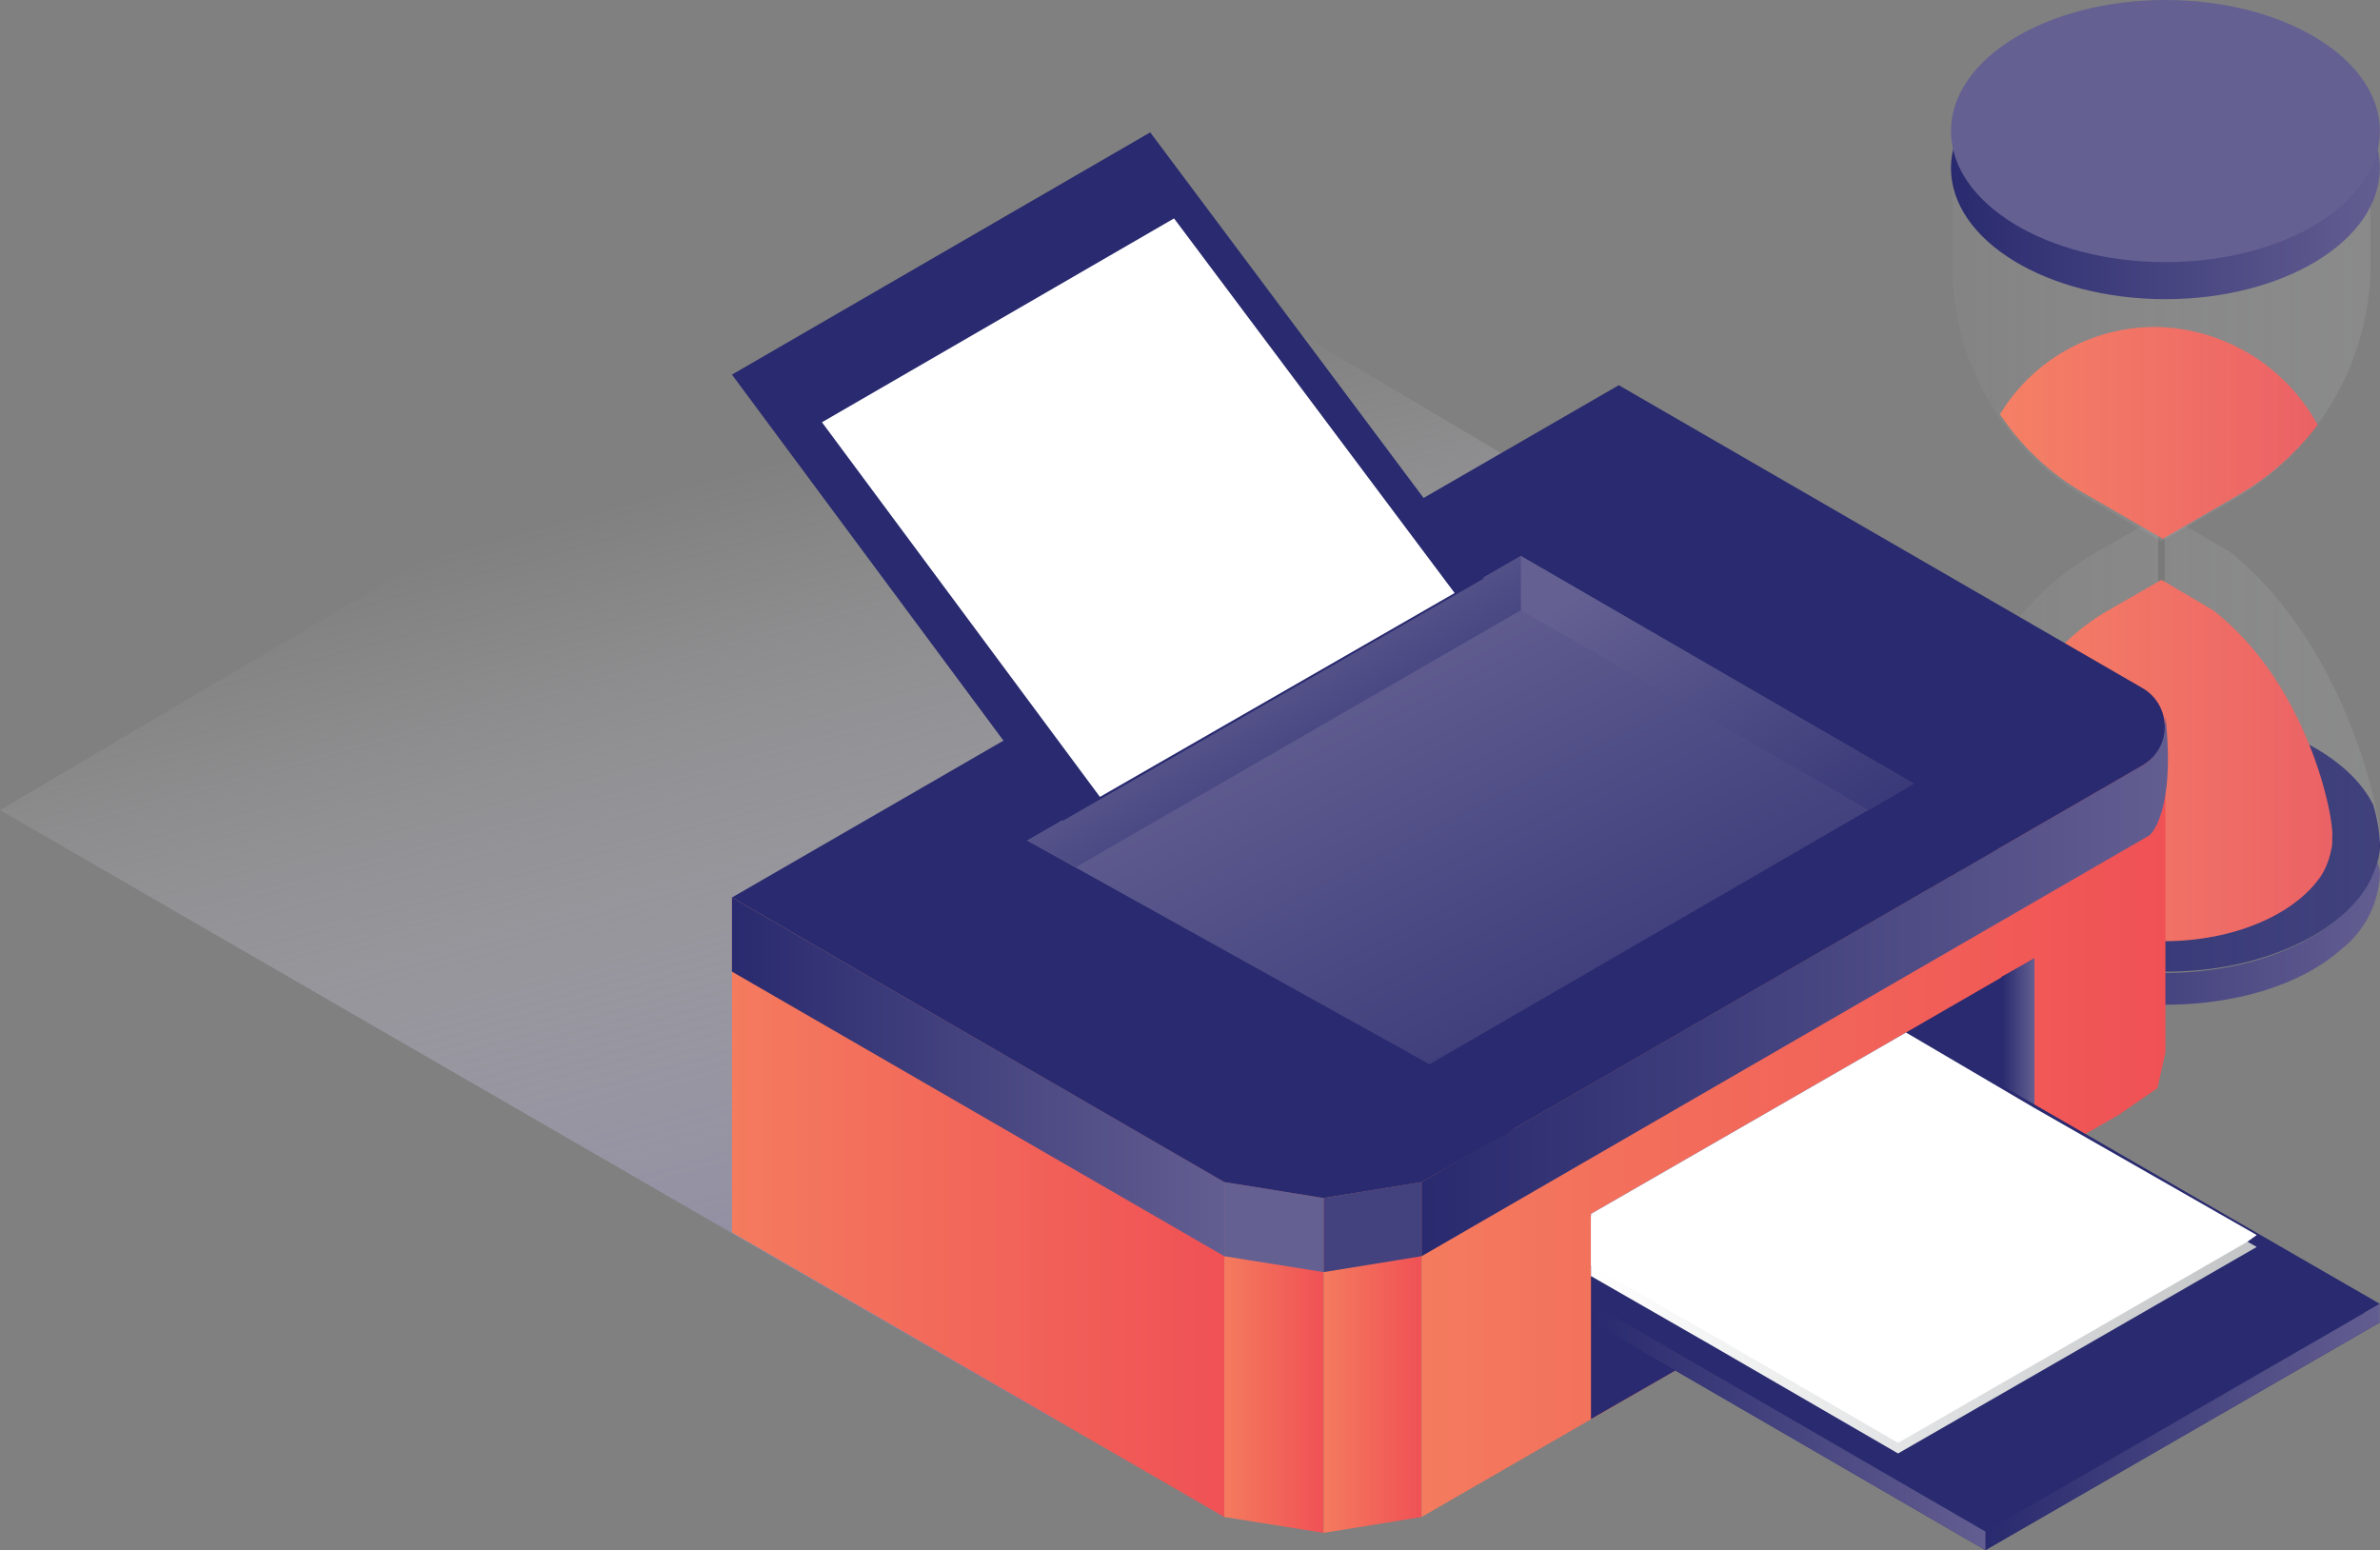 <svg xmlns="http://www.w3.org/2000/svg" xmlns:xlink="http://www.w3.org/1999/xlink" viewBox="363 1599 179.811 117.1">
  <rect x="363" y="1599" width="179.811" height="117.1" fill="#808080" stroke="none"/>
  <defs>
    <style>
      .cls-1 {
        fill: url(#linear-gradient);
      }

      .cls-2 {
        fill: none;
        stroke: #707070;
        stroke-miterlimit: 10;
        stroke-width: 0.5px;
      }

      .cls-3 {
        fill: #292a6f;
      }

      .cls-4 {
        fill: url(#linear-gradient-2);
      }

      .cls-5 {
        fill: url(#linear-gradient-3);
      }

      .cls-6, .cls-8 {
        opacity: 0.15;
      }

      .cls-6 {
        fill: url(#linear-gradient-4);
      }

      .cls-7 {
        fill: url(#linear-gradient-5);
      }

      .cls-8 {
        fill: url(#linear-gradient-6);
      }

      .cls-9 {
        fill: url(#linear-gradient-7);
      }

      .cls-10 {
        fill: #646092;
      }

      .cls-11 {
        fill: url(#linear-gradient-8);
      }

      .cls-12 {
        fill: url(#linear-gradient-9);
      }

      .cls-13 {
        fill: url(#linear-gradient-10);
      }

      .cls-14 {
        fill: url(#linear-gradient-11);
      }

      .cls-15 {
        fill: url(#linear-gradient-12);
      }

      .cls-16 {
        fill: #44427e;
      }

      .cls-17 {
        fill: url(#linear-gradient-13);
      }

      .cls-18 {
        fill: url(#linear-gradient-14);
      }

      .cls-19 {
        fill: url(#linear-gradient-15);
      }

      .cls-20 {
        fill: url(#linear-gradient-16);
      }

      .cls-21 {
        fill: #fff;
      }

      .cls-22 {
        fill: url(#linear-gradient-17);
      }

      .cls-23 {
        fill: url(#linear-gradient-18);
      }

      .cls-24 {
        fill: url(#linear-gradient-19);
      }

      .cls-25 {
        fill: url(#linear-gradient-20);
      }
    </style>
    <linearGradient id="linear-gradient" x1="0.782" y1="1.125" x2="0.41" y2="0.222" gradientUnits="objectBoundingBox">
      <stop offset="0" stop-color="#646092"/>
      <stop offset="0.152" stop-color="#7a74a0" stop-opacity="0.847"/>
      <stop offset="0.432" stop-color="#a39ebe" stop-opacity="0.569"/>
      <stop offset="0.676" stop-color="#c6c3d6" stop-opacity="0.325"/>
      <stop offset="0.874" stop-color="#dfdde8" stop-opacity="0.125"/>
      <stop offset="1" stop-color="#e9e7ef" stop-opacity="0"/>
    </linearGradient>
    <linearGradient id="linear-gradient-2" x1="-0.001" y1="0.498" x2="0.999" y2="0.498" gradientUnits="objectBoundingBox">
      <stop offset="0" stop-color="#292a6f"/>
      <stop offset="1" stop-color="#635e91"/>
    </linearGradient>
    <linearGradient id="linear-gradient-3" x1="0.003" y1="0.497" x2="1.002" y2="0.497" gradientUnits="objectBoundingBox">
      <stop offset="0" stop-color="#f47b5e"/>
      <stop offset="1" stop-color="#f05155"/>
    </linearGradient>
    <linearGradient id="linear-gradient-4" x1="-0.008" y1="0.5" x2="0.999" y2="0.5" gradientUnits="objectBoundingBox">
      <stop offset="0" stop-color="#fff" stop-opacity="0.2"/>
      <stop offset="1" stop-color="#c2c4c6"/>
    </linearGradient>
    <linearGradient id="linear-gradient-5" x1="-0.003" y1="0.504" x2="0.998" y2="0.504" xlink:href="#linear-gradient-3"/>
    <linearGradient id="linear-gradient-6" x1="-0.005" y1="0.501" x2="0.999" y2="0.501" xlink:href="#linear-gradient-4"/>
    <linearGradient id="linear-gradient-7" x1="-0.001" y1="0.501" x2="0.999" y2="0.501" xlink:href="#linear-gradient-2"/>
    <linearGradient id="linear-gradient-8" x1="-0.001" y1="0.5" x2="0.999" y2="0.5" xlink:href="#linear-gradient-3"/>
    <linearGradient id="linear-gradient-9" x1="-0.004" y1="0.5" x2="0.994" y2="0.5" xlink:href="#linear-gradient-3"/>
    <linearGradient id="linear-gradient-10" x1="-0.006" y1="0.5" x2="1.001" y2="0.5" xlink:href="#linear-gradient-3"/>
    <linearGradient id="linear-gradient-11" x1="0" y1="0.5" x2="1" y2="0.5" xlink:href="#linear-gradient-3"/>
    <linearGradient id="linear-gradient-12" x1="-0.001" y1="0.499" x2="0.999" y2="0.499" xlink:href="#linear-gradient-2"/>
    <linearGradient id="linear-gradient-13" x1="0" y1="0.5" x2="1" y2="0.5" xlink:href="#linear-gradient-2"/>
    <linearGradient id="linear-gradient-14" x1="0.257" y1="0.23" x2="1.031" y2="1.101" gradientUnits="objectBoundingBox">
      <stop offset="0" stop-color="#646092"/>
      <stop offset="1" stop-color="#292a6f"/>
    </linearGradient>
    <linearGradient id="linear-gradient-15" x1="0.12" y1="0.175" x2="1.23" y2="1.283" xlink:href="#linear-gradient-14"/>
    <linearGradient id="linear-gradient-16" x1="0.348" y1="0.302" x2="0.91" y2="0.878" xlink:href="#linear-gradient-14"/>
    <linearGradient id="linear-gradient-17" x1="0.018" y1="0.498" x2="1.018" y2="0.498" gradientUnits="objectBoundingBox">
      <stop offset="0.007" stop-color="#292a6f"/>
      <stop offset="1" stop-color="#646092"/>
    </linearGradient>
    <linearGradient id="linear-gradient-18" x1="0.001" y1="0.501" x2="1.001" y2="0.501" xlink:href="#linear-gradient-2"/>
    <linearGradient id="linear-gradient-19" x1="-0.002" y1="0.501" x2="1.001" y2="0.501" xlink:href="#linear-gradient-2"/>
    <linearGradient id="linear-gradient-20" x1="0.001" y1="0.501" x2="1" y2="0.501" gradientUnits="objectBoundingBox">
      <stop offset="0" stop-color="#fff"/>
      <stop offset="1" stop-color="#c2c4c6"/>
    </linearGradient>
  </defs>
  <g id="Group_268" data-name="Group 268" transform="translate(363 1599)">
    <path id="Path_665" data-name="Path 665" class="cls-1" d="M79.6,107.2,0,61.2l79.6-47,59.1,35Z"/>
    <g id="Group_267" data-name="Group 267">
      <g id="Group_265" data-name="Group 265">
        <line id="Line_2" data-name="Line 2" class="cls-2" y2="7.3" transform="translate(163.3 37.9)"/>
        <g id="Group_264" data-name="Group 264">
          <path id="Path_667" data-name="Path 667" class="cls-3" d="M147.5,64.8h0a5.283,5.283,0,0,1-.1-1.3V63a10.282,10.282,0,0,0,.1,1.8Z"/>
          <path id="Path_668" data-name="Path 668" class="cls-4" d="M179.8,66.1a7.58,7.58,0,0,1-2.9,5.6c-2.9,2.6-7.8,4.2-13.3,4.2h-.3c-5.9-.1-11-2.1-13.8-5a7.216,7.216,0,0,1-2.1-4.8,4.868,4.868,0,0,1,.1-1.2V65h0c1.1,4.7,7.7,8.4,15.7,8.5h.3c6.9,0,12.8-2.6,15.1-6.4a6.826,6.826,0,0,0,.9-2.2A2.375,2.375,0,0,1,179.8,66.1Z"/>
          <path id="Path_669" data-name="Path 669" class="cls-3" d="M179.8,63.6a4.868,4.868,0,0,1-.1,1.2h0a8.488,8.488,0,0,1-.9,2.2c-2.3,3.7-8.2,6.4-15.1,6.4h-.3c-8-.1-14.6-3.7-15.7-8.5h0v-.1a9.7,9.7,0,0,1-.1-1.7c.4-5.1,7.3-9.3,15.9-9.3h.3c7.3,0,13.5,3,15.5,7A12.61,12.61,0,0,1,179.8,63.6Z"/>
          <path id="Path_670" data-name="Path 670" class="cls-5" d="M167.2,46.1l-3.9-2.3-4,2.3a17.012,17.012,0,0,0-8.5,14.7V63a6.6,6.6,0,0,0,.1,1.4v.1h0c.9,3.7,6,6.5,12.3,6.6h.3c5.4,0,10-2.1,11.9-5a5.625,5.625,0,0,0,.7-1.8h0a3.083,3.083,0,0,0,.1-1C176.4,61.9,174.4,51.7,167.2,46.1Z"/>
          <path id="Path_671" data-name="Path 671" class="cls-6" d="M179.8,63.6c-.1.4,0,.8-.1,1.2h0a8.488,8.488,0,0,1-.9,2.2c-2.3,3.7-8.2,6.4-15.1,6.4h-.3c-8-.1-14.6-3.7-15.7-8.5h0v-.1a9.7,9.7,0,0,1-.1-1.7V60.4a21.5,21.5,0,0,1,10.8-18.7l5.1-2.9,5,2.9C177.4,48.9,180,61.9,179.8,63.6Z"/>
          <path id="Path_672" data-name="Path 672" class="cls-7" d="M175.1,32.1a20.3,20.3,0,0,1-6,5.3l-5.7,3.3-5.7-3.3a19.317,19.317,0,0,1-6.6-6.1,13.69,13.69,0,0,1,11.8-6.6A14.194,14.194,0,0,1,175.1,32.1Z"/>
          <path id="Path_673" data-name="Path 673" class="cls-8" d="M179.1,13.4V20A20.614,20.614,0,0,1,169,37.6l-5.7,3.3-5.7-3.3A20.157,20.157,0,0,1,147.5,20V13.4l15.9-9.2Z"/>
          <ellipse id="Ellipse_14" data-name="Ellipse 14" class="cls-9" cx="16.2" cy="9.9" rx="16.2" ry="9.9" transform="translate(147.4 2.8)"/>
          <ellipse id="Ellipse_15" data-name="Ellipse 15" class="cls-10" cx="16.2" cy="9.9" rx="16.2" ry="9.9" transform="translate(147.4 0)"/>
        </g>
      </g>
      <g id="Group_266" data-name="Group 266">
        <path id="Path_675" data-name="Path 675" class="cls-11" d="M55.3,67.8V93.1l37.2,21.5V89.3Z"/>
        <path id="Path_676" data-name="Path 676" class="cls-12" d="M100,90.5v25.3l-7.5-1.2V89.3Z"/>
        <path id="Path_677" data-name="Path 677" class="cls-13" d="M107.4,114.6V89.3L100,90.5v25.3Z"/>
        <path id="Path_678" data-name="Path 678" class="cls-14" d="M163.6,54.1V79.5l-.6,2.7-2.9,2-52.7,30.4V89.3l54.5-31.5S163.6,57.7,163.6,54.1Z"/>
        <path id="Path_679" data-name="Path 679" class="cls-15" d="M55.3,67.8v5.6L92.5,94.9V89.3Z"/>
        <path id="Path_680" data-name="Path 680" class="cls-10" d="M100,90.5l-7.5-1.2v5.6l7.5,1.2Z"/>
        <path id="Path_681" data-name="Path 681" class="cls-16" d="M107.4,89.3v5.6L100,96.1V90.5Z"/>
        <path id="Path_682" data-name="Path 682" class="cls-17" d="M163.6,54.1s.1,2.7-1.7,3.7L107.4,89.3v5.6l55-31.8S164.4,61.5,163.6,54.1Z"/>
        <path id="Path_683" data-name="Path 683" class="cls-3" d="M92.5,89.3l7.5,1.2,7.4-1.2,6.5-3.7.6-.4,47.4-27.4a3.373,3.373,0,0,0,0-5.8L122.3,29.1l-67,38.7Z"/>
        <path id="Path_684" data-name="Path 684" class="cls-18" d="M77.6,63.5,114.9,42l29.7,17.2L108,80.4Z"/>
        <path id="Path_685" data-name="Path 685" class="cls-19" d="M114.9,46.1V42l29.7,17.2-3.4,2Z"/>
        <path id="Path_686" data-name="Path 686" class="cls-20" d="M77.6,63.5,114.9,42v4.1L81.3,65.5Z"/>
        <path id="Path_687" data-name="Path 687" class="cls-3" d="M55.3,28.3,86.9,10l25.2,33.7L80.3,62Z"/>
        <path id="Path_688" data-name="Path 688" class="cls-21" d="M62.1,31.9,88.7,16.5l21.2,28.3L83.1,60.2Z"/>
        <path id="Path_689" data-name="Path 689" class="cls-3" d="M153.7,72.4V87.9l-23.4,13.5-.7.4-9.4,5.4V91.7L144,78Z"/>
        <path id="Path_690" data-name="Path 690" class="cls-22" d="M151.3,74.5v12l2.4,1.4V72.4l-2.5,1.4Z"/>
        <path id="Path_691" data-name="Path 691" class="cls-3" d="M120.3,99.9,150,82.7l29.8,17.2L150,117.1Z"/>
        <path id="Path_692" data-name="Path 692" class="cls-3" d="M120.3,98.5,150,81.3l29.8,17.2L150,115.7Z"/>
        <path id="Path_693" data-name="Path 693" class="cls-23" d="M179.8,98.5v1.4L150,117.1v-1.4Z"/>
        <path id="Path_694" data-name="Path 694" class="cls-24" d="M120.3,98.5,150,115.7v1.4L120.3,99.9Z"/>
        <path id="Path_695" data-name="Path 695" class="cls-25" d="M170.5,94.2l-27.1,15.6-13.8-8-9.4-5.4V91.9l23.2-13.4,10.3,6,16.1,9.3Z"/>
        <path id="Path_696" data-name="Path 696" class="cls-21" d="M170.5,93.3l-.7.5L143.4,109l-13.1-7.6-10.1-5.8V91.7L144,78l9.7,5.7Z"/>
      </g>
    </g>
  </g>
</svg>

